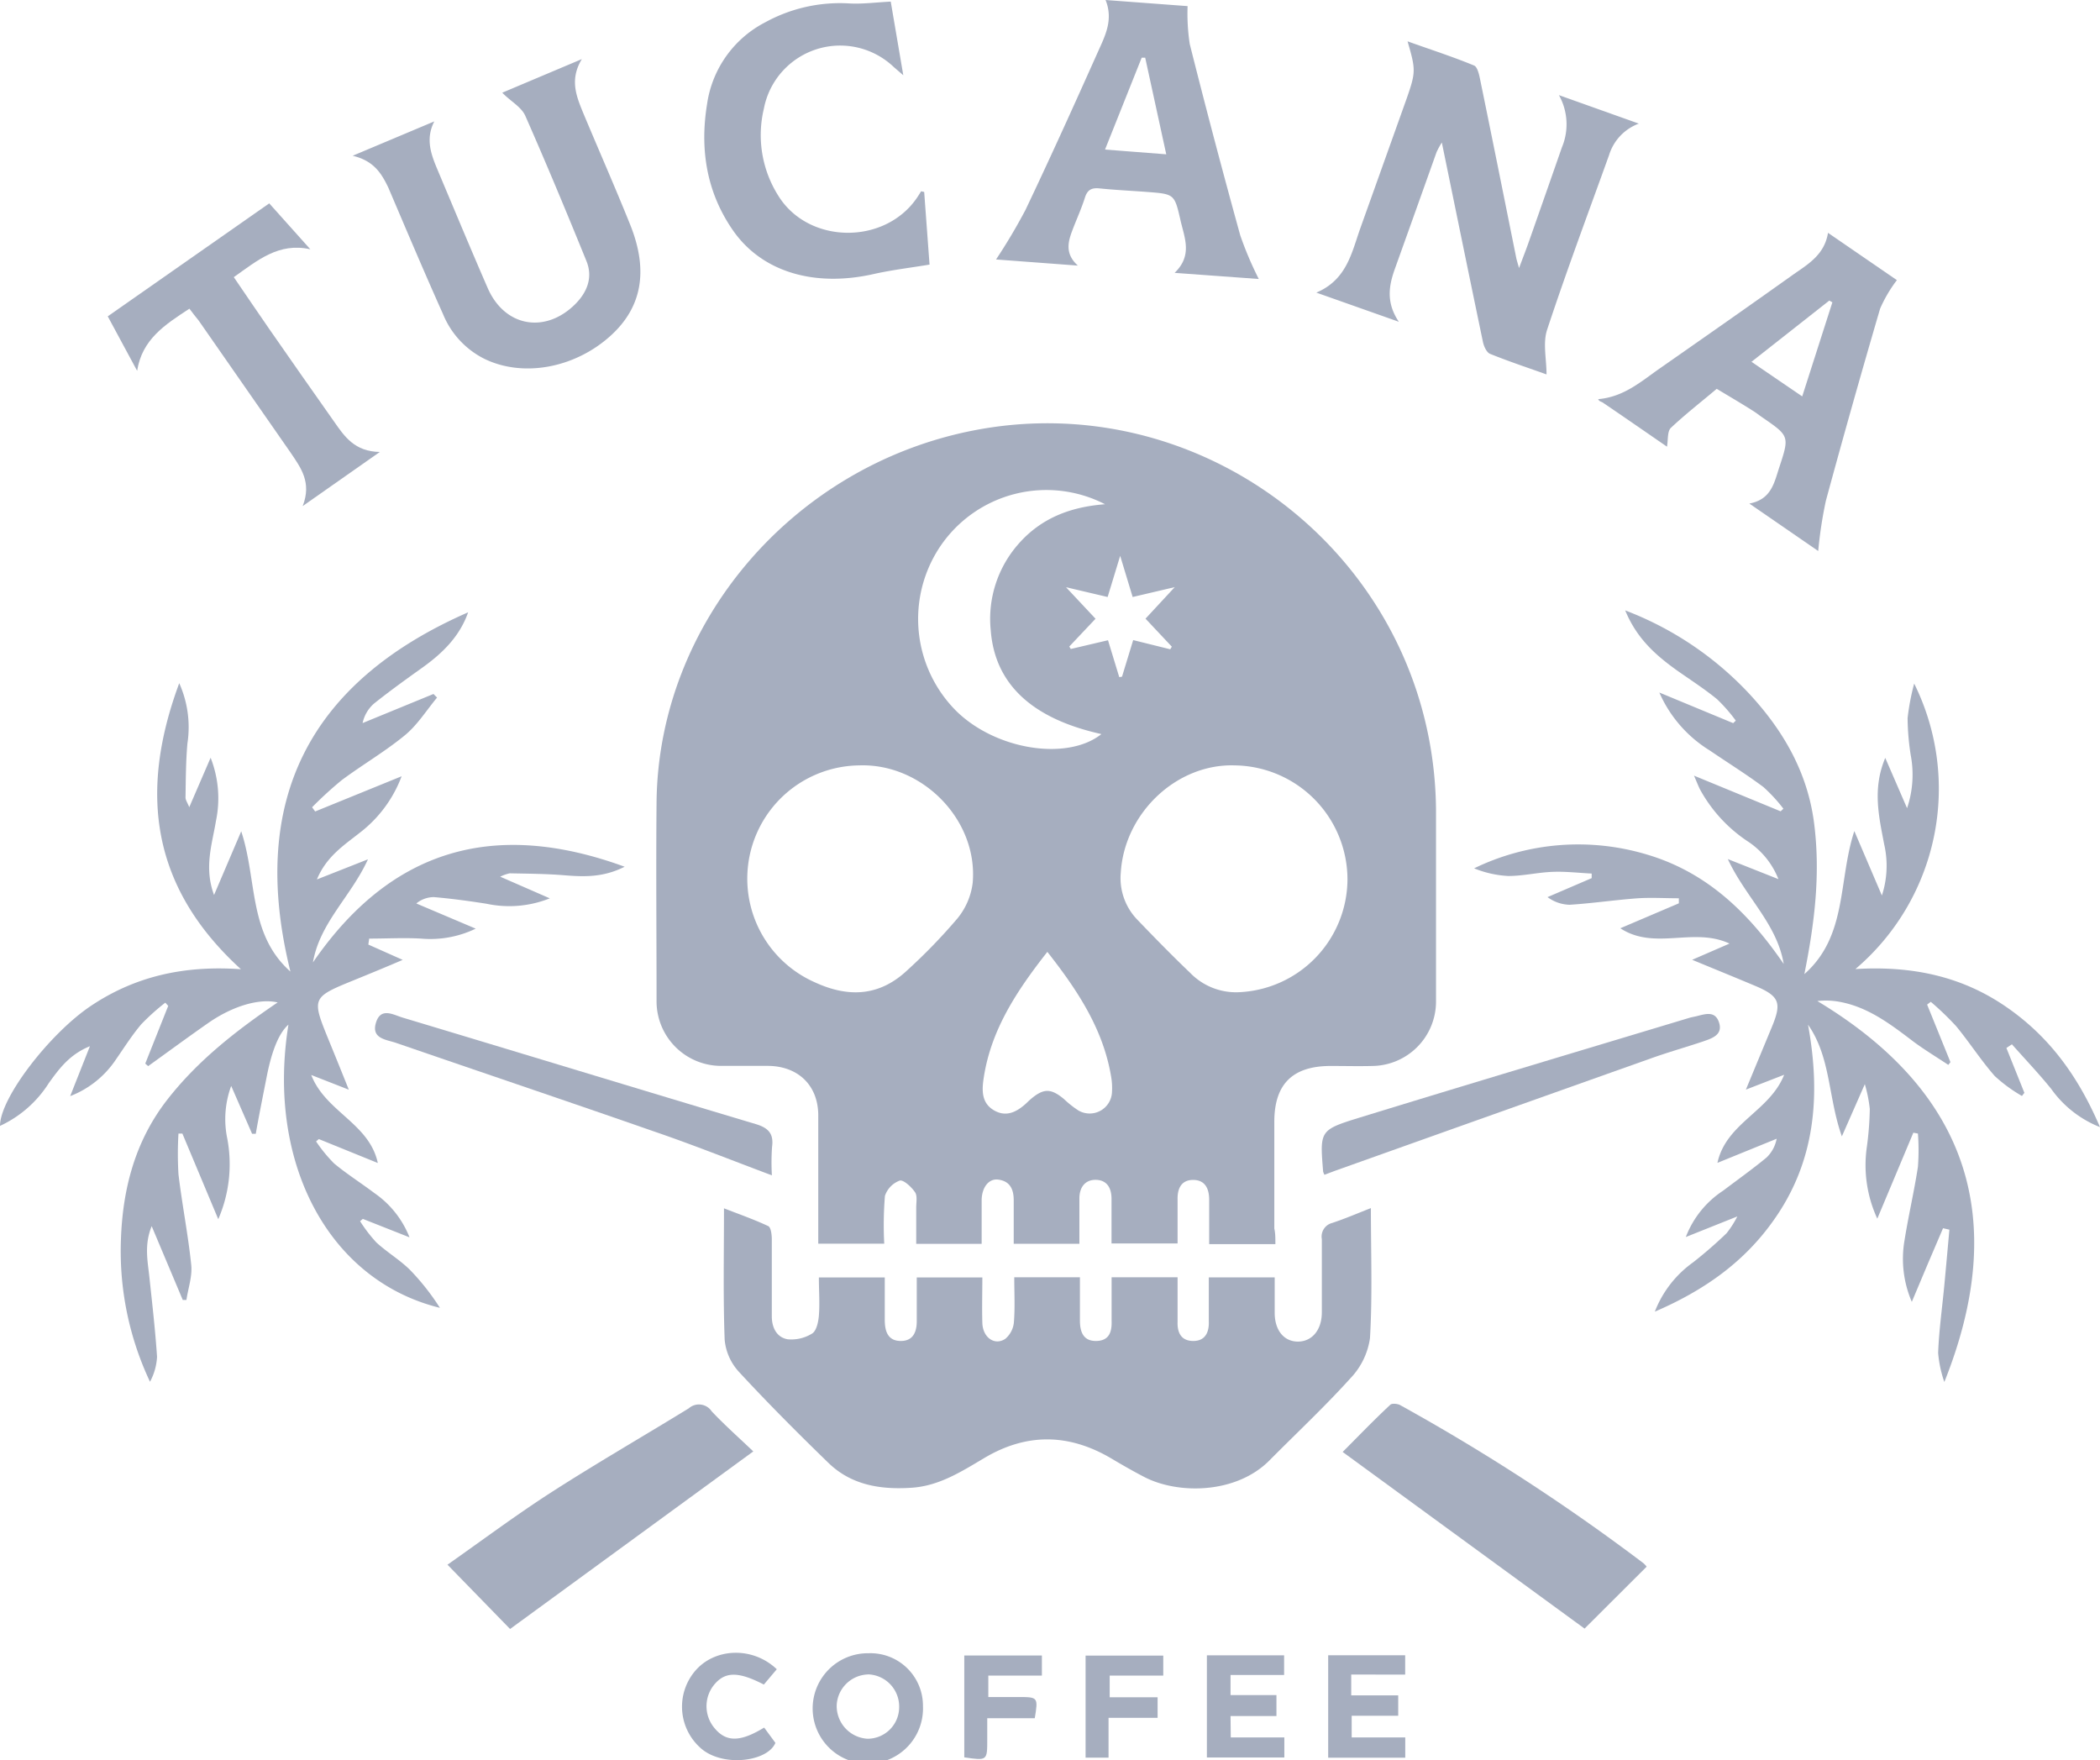 <svg xmlns="http://www.w3.org/2000/svg" viewBox="0 0 274.4 230"><defs><style>.a{fill:#a6aebf;}</style></defs><title>logo-tucana</title><path class="a" d="M166.65,162.55H158c0-2,0-3.88,0-5.79,0-1.46-.53-2.58-2.06-2.6s-2.1,1.06-2.07,2.54c0,1.87,0,3.74,0,5.76h-8.63c0-2,0-3.9,0-5.82,0-1.41-.58-2.44-2-2.49s-2.21.95-2.2,2.46c0,1.93,0,3.85,0,5.89h-8.58c0-1.95,0-3.81,0-5.67,0-1.45-.48-2.5-2-2.71-1.25-.18-2.17,1-2.19,2.69,0,1.86,0,3.73,0,5.7h-8.55c0-1.57,0-3.16,0-4.75,0-.69.17-1.53-.16-2-.46-.68-1.52-1.66-2-1.51a3.2,3.2,0,0,0-1.93,2,47.29,47.29,0,0,0-.09,6.24h-8.62c0-.75,0-1.42,0-2.09,0-4.89,0-9.77,0-14.66,0-3.89-2.58-6.42-6.5-6.48-2.07,0-4.13,0-6.2,0a8.44,8.44,0,0,1-8.43-8.53c0-8.64-.08-17.29,0-25.93.24-23.3,17.67-43.8,41.16-48.51,29.1-5.84,57.25,14.87,60.4,44.46a51.35,51.35,0,0,1,.29,5.25q0,12.4,0,24.81a8.42,8.42,0,0,1-8.3,8.46c-1.82.05-3.63,0-5.45,0-5,0-7.39,2.37-7.38,7.33q0,7,0,13.91C166.65,161.12,166.65,161.73,166.65,162.55ZM112.25,100a14.8,14.8,0,0,0-5.8,28.33c4.67,2.16,8.66,1.69,12.14-1.6A73.57,73.57,0,0,0,125.1,120a9.06,9.06,0,0,0,2-4.67C127.81,107.11,120.49,99.7,112.25,100Zm63.82,14.9A14.92,14.92,0,0,0,161.35,100c-7.58-.25-14.42,6.2-14.9,14a7.82,7.82,0,0,0,2.17,6.17c2.25,2.34,4.52,4.67,6.87,6.91a8.35,8.35,0,0,0,6.23,2.56A14.83,14.83,0,0,0,176.07,114.91Zm-32.19-19c-9-2-13.87-6.5-14.42-13.51A14.8,14.8,0,0,1,133.14,71c2.89-3.26,6.64-4.77,11.25-5.12a16.74,16.74,0,0,0-21.48,5.43A17,17,0,0,0,125,92.94C130.2,98,139.43,99.42,143.88,95.94Zm-7,28.43c-4.1,5.22-7.51,10.39-8.39,16.84-.21,1.57-.11,3.06,1.45,3.93s2.89.18,4.08-.88c.23-.21.45-.44.69-.64,1.66-1.4,2.61-1.4,4.3,0a13,13,0,0,0,1.91,1.51,2.92,2.92,0,0,0,4.38-2.41,8.69,8.69,0,0,0-.12-2.06C144.14,134.46,140.84,129.43,136.86,124.37Zm2.84-39.86.2.32,4.86-1.14,1.47,4.82.36-.06,1.46-4.78,4.84,1.2.21-.34-3.44-3.66,3.82-4.12L148,78l-1.63-5.38L144.73,78l-5.44-1.28,3.86,4.12Z"/><path class="a" d="M179.13,157.84c0,5.88.21,11.46-.12,17a9.52,9.52,0,0,1-2.56,5.24c-3.35,3.71-7,7.12-10.54,10.69-4.35,4.43-12,4.51-16.45,2.17-1.44-.75-2.85-1.56-4.25-2.39-5.57-3.29-11.13-3.35-16.69,0-3,1.78-5.88,3.61-9.46,3.83-4,.26-7.81-.34-10.81-3.25-4-3.88-7.93-7.82-11.7-11.9a7.14,7.14,0,0,1-1.86-4.18c-.21-5.61-.09-11.24-.09-17.18,1.93.75,3.9,1.44,5.78,2.32.35.16.46,1.08.47,1.65,0,3.38,0,6.76,0,10.14,0,1.45.62,2.75,2.07,3a5.13,5.13,0,0,0,3.21-.76c.56-.36.8-1.5.87-2.32.13-1.6,0-3.23,0-5h8.61c0,1.85,0,3.7,0,5.55,0,1.51.42,2.74,2.08,2.75s2.13-1.23,2.1-2.73c0-1.8,0-3.61,0-5.57h8.57c0,2-.06,4,0,5.94s1.63,3,3,2.08a3.21,3.21,0,0,0,1.12-2.14c.16-1.91.05-3.85.05-5.9h8.58c0,1.93,0,3.78,0,5.64,0,1.52.46,2.71,2.14,2.68s2.05-1.18,2-2.62c0-1.86,0-3.72,0-5.7h8.62c0,2,0,3.9,0,5.82-.05,1.51.54,2.51,2.08,2.5s2.06-1.15,2-2.58c0-1.87,0-3.73,0-5.73h8.61c0,1.55,0,3.09,0,4.63,0,2.28,1.2,3.74,3,3.76s3.15-1.43,3.16-3.81c0-3.19,0-6.39,0-9.58a1.83,1.83,0,0,1,1.36-2.11C175.79,159.21,177.39,158.52,179.13,157.84Z"/><path class="a" d="M233.07,125.94c-.87-5.24-5-8.74-7.3-13.7l6.61,2.62a10.49,10.49,0,0,0-4.11-5,19.18,19.18,0,0,1-6.14-6.73c-.22-.44-.39-.9-.78-1.79L232.67,106l.36-.34a20.45,20.45,0,0,0-2.62-2.84c-2.25-1.68-4.66-3.17-7-4.77a16.79,16.79,0,0,1-6.59-7.57l9.65,4,.34-.33a21.25,21.25,0,0,0-2.45-2.8c-1.64-1.34-3.44-2.5-5.18-3.72-2.8-2-5.3-4.18-6.82-7.88a43.2,43.2,0,0,1,16.18,10.86c4.48,4.82,7.67,10.33,8.51,17s.05,13-1.28,19.66c5.66-5,4.4-12.2,6.53-18.69L245.9,117a12.53,12.53,0,0,0,.3-6.69c-.69-3.63-1.56-7.25.14-11.29l2.85,6.57a13.67,13.67,0,0,0,.48-6.92,32.44,32.44,0,0,1-.41-4.85,30.25,30.25,0,0,1,.86-4.51,30.91,30.91,0,0,1-7.68,37.3c7.29-.44,13.76.9,19.54,4.83s9.57,9.17,12.42,15.82a14.21,14.21,0,0,1-6.38-5c-1.62-2-3.41-3.88-5.13-5.82l-.72.48,2.35,5.86-.32.41a19.74,19.74,0,0,1-3.55-2.6c-1.81-2.06-3.3-4.4-5.05-6.52a38.11,38.11,0,0,0-3.31-3.18l-.48.36,3.05,7.52-.28.36c-1.5-1-3.06-1.94-4.5-3-3-2.28-6-4.6-9.82-5.26a9.7,9.7,0,0,0-2.79-.08c19.74,11.88,25.1,28.51,16.59,49.77a15.47,15.47,0,0,1-.81-3.8c.11-2.92.52-5.83.8-8.75.23-2.45.45-4.9.67-7.35l-.83-.19-2,4.68-2.08,4.94a14.19,14.19,0,0,1-.95-8.05c.51-3.21,1.26-6.39,1.75-9.6a29.32,29.32,0,0,0,0-4.34l-.6-.11-4.71,11.23a16.68,16.68,0,0,1-1.35-9.48,41.92,41.92,0,0,0,.37-4.85,18.22,18.22,0,0,0-.65-3.24l-3,6.82c-1.81-5.07-1.43-10.33-4.42-14.59,1.68,9.23,1,18-4.69,25.82-3.84,5.33-9,8.94-15.33,11.67a14.21,14.21,0,0,1,5-6.44c1.52-1.19,3-2.48,4.37-3.8a12.76,12.76,0,0,0,1.41-2.2l-6.73,2.69a12.62,12.62,0,0,1,4.88-6.06c1.89-1.43,3.83-2.81,5.66-4.32a4.54,4.54,0,0,0,1.33-2.46l-7.74,3.15c1.15-5.24,6.82-6.71,8.72-11.51l-5,1.94,3.4-8.2c1.3-3.14,1-4-2.15-5.34-2.59-1.09-5.19-2.15-8.27-3.42l4.88-2.12c-4.72-2.2-9.76.94-14.27-2l7.65-3.26,0-.66c-1.78,0-3.58-.11-5.35,0-3,.22-5.95.66-8.93.85a5.05,5.05,0,0,1-2.88-1l5.77-2.48,0-.6c-1.7-.08-3.41-.29-5.11-.22-1.93.07-3.85.54-5.78.54a13.62,13.62,0,0,1-4.47-1,31.17,31.17,0,0,1,22.59-1.8C223.15,114,228.58,119.4,233.07,125.94Z"/><path class="a" d="M61.17,80c-1.1,3.15-3.35,5.35-6,7.24-2.14,1.53-4.27,3.06-6.32,4.7a4.67,4.67,0,0,0-1.47,2.53l9.26-3.8.47.47c-1.38,1.66-2.56,3.57-4.2,4.92-2.6,2.14-5.55,3.85-8.26,5.87a49.45,49.45,0,0,0-3.87,3.54l.4.55,11.3-4.6a16.64,16.64,0,0,1-5.43,7.35c-2.08,1.65-4.39,3.11-5.64,6.13l6.67-2.63c-2.21,4.86-6.29,8.27-7.19,13.47C51.07,110.94,64.55,107,81.62,113.24c-2.83,1.43-5.36,1.32-7.94,1.11-2.35-.19-4.71-.2-7.07-.25a5.18,5.18,0,0,0-1.25.44l6.48,2.83a14.25,14.25,0,0,1-8.25.71c-2.28-.36-4.57-.67-6.87-.87a3.6,3.6,0,0,0-2.32.83l7.76,3.29a13.66,13.66,0,0,1-7.13,1.3c-2.26-.13-4.52,0-6.79,0l-.11.78,4.49,2c-2.33,1-4.31,1.81-6.29,2.62-5.61,2.28-5.63,2.33-3.38,7.85.82,2,1.63,4,2.63,6.49l-4.91-1.92c1.88,4.84,7.58,6.29,8.7,11.5l-7.71-3.13-.36.31A19.73,19.73,0,0,0,43.65,152c1.68,1.4,3.54,2.57,5.29,3.89a12.64,12.64,0,0,1,4.57,5.77l-6.1-2.41-.36.3a19.54,19.54,0,0,0,2.12,2.77c1.38,1.27,3,2.23,4.36,3.55a30.94,30.94,0,0,1,3.95,5c-14.58-3.58-22.69-19-19.79-37-1.2,1.05-2.15,3.29-2.83,6.75-.49,2.5-1,5-1.44,7.51l-.48,0-2.73-6.25a12.51,12.51,0,0,0-.51,6.89,18.05,18.05,0,0,1-1.18,10.52l-4.69-11.19-.51,0a44.85,44.85,0,0,0,0,5.32c.48,4,1.26,7.89,1.67,11.86.15,1.48-.4,3-.63,4.56l-.48,0-4.06-9.64c-1,2.46-.52,4.56-.3,6.66.37,3.47.77,6.93,1,10.41a7.7,7.7,0,0,1-.92,3.26A40,40,0,0,1,15.8,162c.22-6.64,1.84-12.87,6-18.25,4-5.16,9.06-9.1,14.48-12.78-2.38-.56-5.87.46-9.06,2.68-2.64,1.84-5.24,3.76-7.86,5.64l-.38-.33,3-7.54L21.6,131a29.45,29.45,0,0,0-3.14,2.82c-1.21,1.43-2.2,3-3.29,4.57a12.63,12.63,0,0,1-6,4.82l2.58-6.52c-2.66,1.08-4,2.92-5.36,4.8A15,15,0,0,1,0,147.1c0-3.67,6.52-12.09,11.88-15.68,5.8-3.88,12.2-5.31,19.6-4.79-11.66-10.63-13.39-23-8.06-37.37a14.05,14.05,0,0,1,1.07,7.87c-.21,2.35-.21,4.71-.25,7.07,0,.32.24.65.49,1.26L27.52,99a14.46,14.46,0,0,1,.7,8.25c-.49,3-1.59,6.09-.25,9.68l3.55-8.32c2.11,6.38.9,13.41,6.43,18.33C32.4,104.57,40.43,89.08,61.17,80Z"/><path class="a" d="M214.14,16.15a6.39,6.39,0,0,0-3.89,4.12c-2.73,7.59-5.56,15.14-8.09,22.8-.58,1.74-.08,3.84-.08,5.85-2.28-.82-4.86-1.67-7.38-2.69-.46-.19-.82-1-.94-1.61-1.79-8.57-3.54-17.15-5.36-26a10.71,10.71,0,0,0-.69,1.26Q185,27.5,182.24,35.19c-.76,2.15-1.15,4.33.54,6.85L172,38.23c4-1.69,4.62-5.24,5.77-8.47,2-5.59,4-11.19,6-16.79,1.25-3.56,1.23-3.85.15-7.57,3,1.08,5.89,2,8.69,3.16.43.17.65,1.13.78,1.76,1.6,7.78,3.16,15.57,4.73,23.36.06.3.16.6.37,1.34.54-1.44.95-2.49,1.32-3.55q2.15-6.11,4.28-12.22a7.79,7.79,0,0,0-.39-6.82Z"/><path class="a" d="M46.08,20.35l10.67-4.49c-1.2,2.33-.4,4.37.45,6.39,2.16,5.13,4.3,10.27,6.52,15.37s7.52,6,11.42,2.14c1.58-1.57,2.36-3.51,1.49-5.65-2.59-6.37-5.23-12.72-8-19-.53-1.17-2-1.94-3-3l10.4-4.39c-1.62,2.66-.73,4.82.16,7,2.05,4.9,4.2,9.77,6.18,14.7,2.39,6,1.48,10.76-2.58,14.44-4.7,4.26-11.49,5.49-16.54,3a11.3,11.3,0,0,1-5.36-5.82c-2.46-5.48-4.79-11-7.15-16.53C49.84,22.63,48.83,21,46.08,20.35Z"/><path class="a" d="M238.86,30.42l9,6.18a18,18,0,0,0-2.19,3.72Q242,52.83,238.58,65.43a55.09,55.09,0,0,0-1,6.56l-9-6.2c2.87-.53,3.25-2.72,3.9-4.69,1.36-4.13,1.34-4.13-2.22-6.58-.41-.28-.8-.6-1.23-.86-1.57-1-3.14-1.91-4.71-2.86-2,1.69-4.08,3.3-6,5.11-.47.46-.34,1.55-.5,2.45-2.73-1.88-5.54-3.83-8.37-5.75-.2-.14-.49-.14-.62-.46,3.34-.29,5.57-2.28,7.94-3.94,5.9-4.12,11.8-8.24,17.66-12.42C236.37,34.45,238.41,33.21,238.86,30.42Zm-3.37,21.37,3.94-12.29-.4-.23-10.17,8Z"/><path class="a" d="M140.84,34.7l-10.69-.8A74.6,74.6,0,0,0,134,27.42c3.25-6.83,6.37-13.73,9.46-20.64.93-2.08,2.05-4.18,1-6.78l10.72.8a26.33,26.33,0,0,0,.28,4.95q3.16,12.56,6.6,25a45.85,45.85,0,0,0,2.42,5.7l-11-.8c2.37-2.27,1.3-4.57.78-6.83-.79-3.47-.8-3.47-4.36-3.74-2.06-.16-4.13-.25-6.18-.46-1-.11-1.61.11-1.95,1.18-.47,1.49-1.13,2.91-1.68,4.38S139.16,33.19,140.84,34.7Zm8.8-27.16-.46,0-4.79,12,8,.62Z"/><path class="a" d="M120.76,25.08l.7,9.49c-2.54.42-5,.71-7.37,1.25-7.77,1.73-14.59-.32-18.35-5.77-3.45-5-4.31-10.62-3.34-16.51A14.3,14.3,0,0,1,100,2.91,20.27,20.27,0,0,1,111,.45c1.71.09,3.44-.14,5.39-.24l1.64,9.62-1.22-1.05a10.15,10.15,0,0,0-17,5.43,14.82,14.82,0,0,0,1.9,11.38c3.92,6.31,13.81,6.44,18.06.32.21-.3.4-.61.59-.92Z"/><path class="a" d="M215.16,204.69l-8.11,8.09L175.44,189.7c1.92-1.92,4-4.09,6.23-6.17.22-.21,1-.13,1.32.07a266.61,266.61,0,0,1,31.76,20.64A2.8,2.8,0,0,1,215.16,204.69Z"/><path class="a" d="M58.47,204.43c4.42-3.1,8.82-6.39,13.43-9.37C77.84,191.23,84,187.69,90,184a2,2,0,0,1,3,.4c1.76,1.86,3.68,3.56,5.43,5.23l-31.78,23.2Z"/><path class="a" d="M24.75,40.33c-3.18,2.08-6.19,4-6.83,8.12l-3.84-7.12,21.1-14.76,5.37,6c-4.13-.93-6.9,1.45-10,3.64,1.56,2.28,3.08,4.54,4.63,6.77q4.23,6.09,8.5,12.14C45,57,46.32,59,49.63,59.05L39.55,66.12c1.21-3.1-.24-5-1.59-7q-6-8.62-12-17.24C25.58,41.42,25.2,40.93,24.75,40.33Z"/><path class="a" d="M173.06,153.49a2.64,2.64,0,0,1-.17-.41c-.43-5.3-.47-5.44,4.56-7,14.4-4.43,28.84-8.74,43.27-13.09.3-.09.61-.14.91-.21,1.16-.28,2.49-.79,3,.84s-1,2.06-2.13,2.46c-2.25.75-4.54,1.4-6.78,2.2Q195,145.64,174.35,153Z"/><path class="a" d="M100.86,153.56c-5.34-2-10.33-4-15.39-5.73-11.21-3.91-22.47-7.7-33.7-11.57-1.27-.44-3.27-.53-2.65-2.62s2.26-1.06,3.49-.69c15.38,4.62,30.74,9.31,46.13,13.91,1.68.5,2.38,1.27,2.14,3A29.62,29.62,0,0,0,100.86,153.56Z"/><path class="a" d="M113.49,216a6.86,6.86,0,0,1,7.11,6.89,7.21,7.21,0,1,1-7.11-6.89Zm-.07,2.77a4.22,4.22,0,0,0-4.09,4,4.28,4.28,0,0,0,4,4.4,4.13,4.13,0,0,0,4.16-4.14A4.2,4.2,0,0,0,113.42,218.76Z"/><path class="a" d="M160.82,227h7v2.62H157.7V216.27h10.09v2.57h-7v2.63h6v2.73h-6Z"/><path class="a" d="M176.56,218.78v2.72h6.14v2.67h-6.08V227h7v2.65H173.55V216.26h10.06v2.53Z"/><path class="a" d="M144.85,224.44v5.2h-3V216.31H152v2.61h-7v2.83h6.26v2.69Z"/><path class="a" d="M136.14,216.29v2.63h-7v2.8h4c2.49,0,2.52.05,2.07,2.77H129c0,1.08,0,1.94,0,2.79,0,2.76,0,2.76-3,2.32V216.29Z"/><path class="a" d="M99.85,225.71l1.47,2c-1,2.4-6.55,3.16-9.48.92a7.22,7.22,0,0,1-1-10.33c2.56-3,7.5-3.22,10.66-.21l-1.69,2c-3.42-1.77-5.16-1.71-6.61.17a4.44,4.44,0,0,0,.18,5.54C94.9,227.63,96.74,227.61,99.85,225.71Z"/></svg>